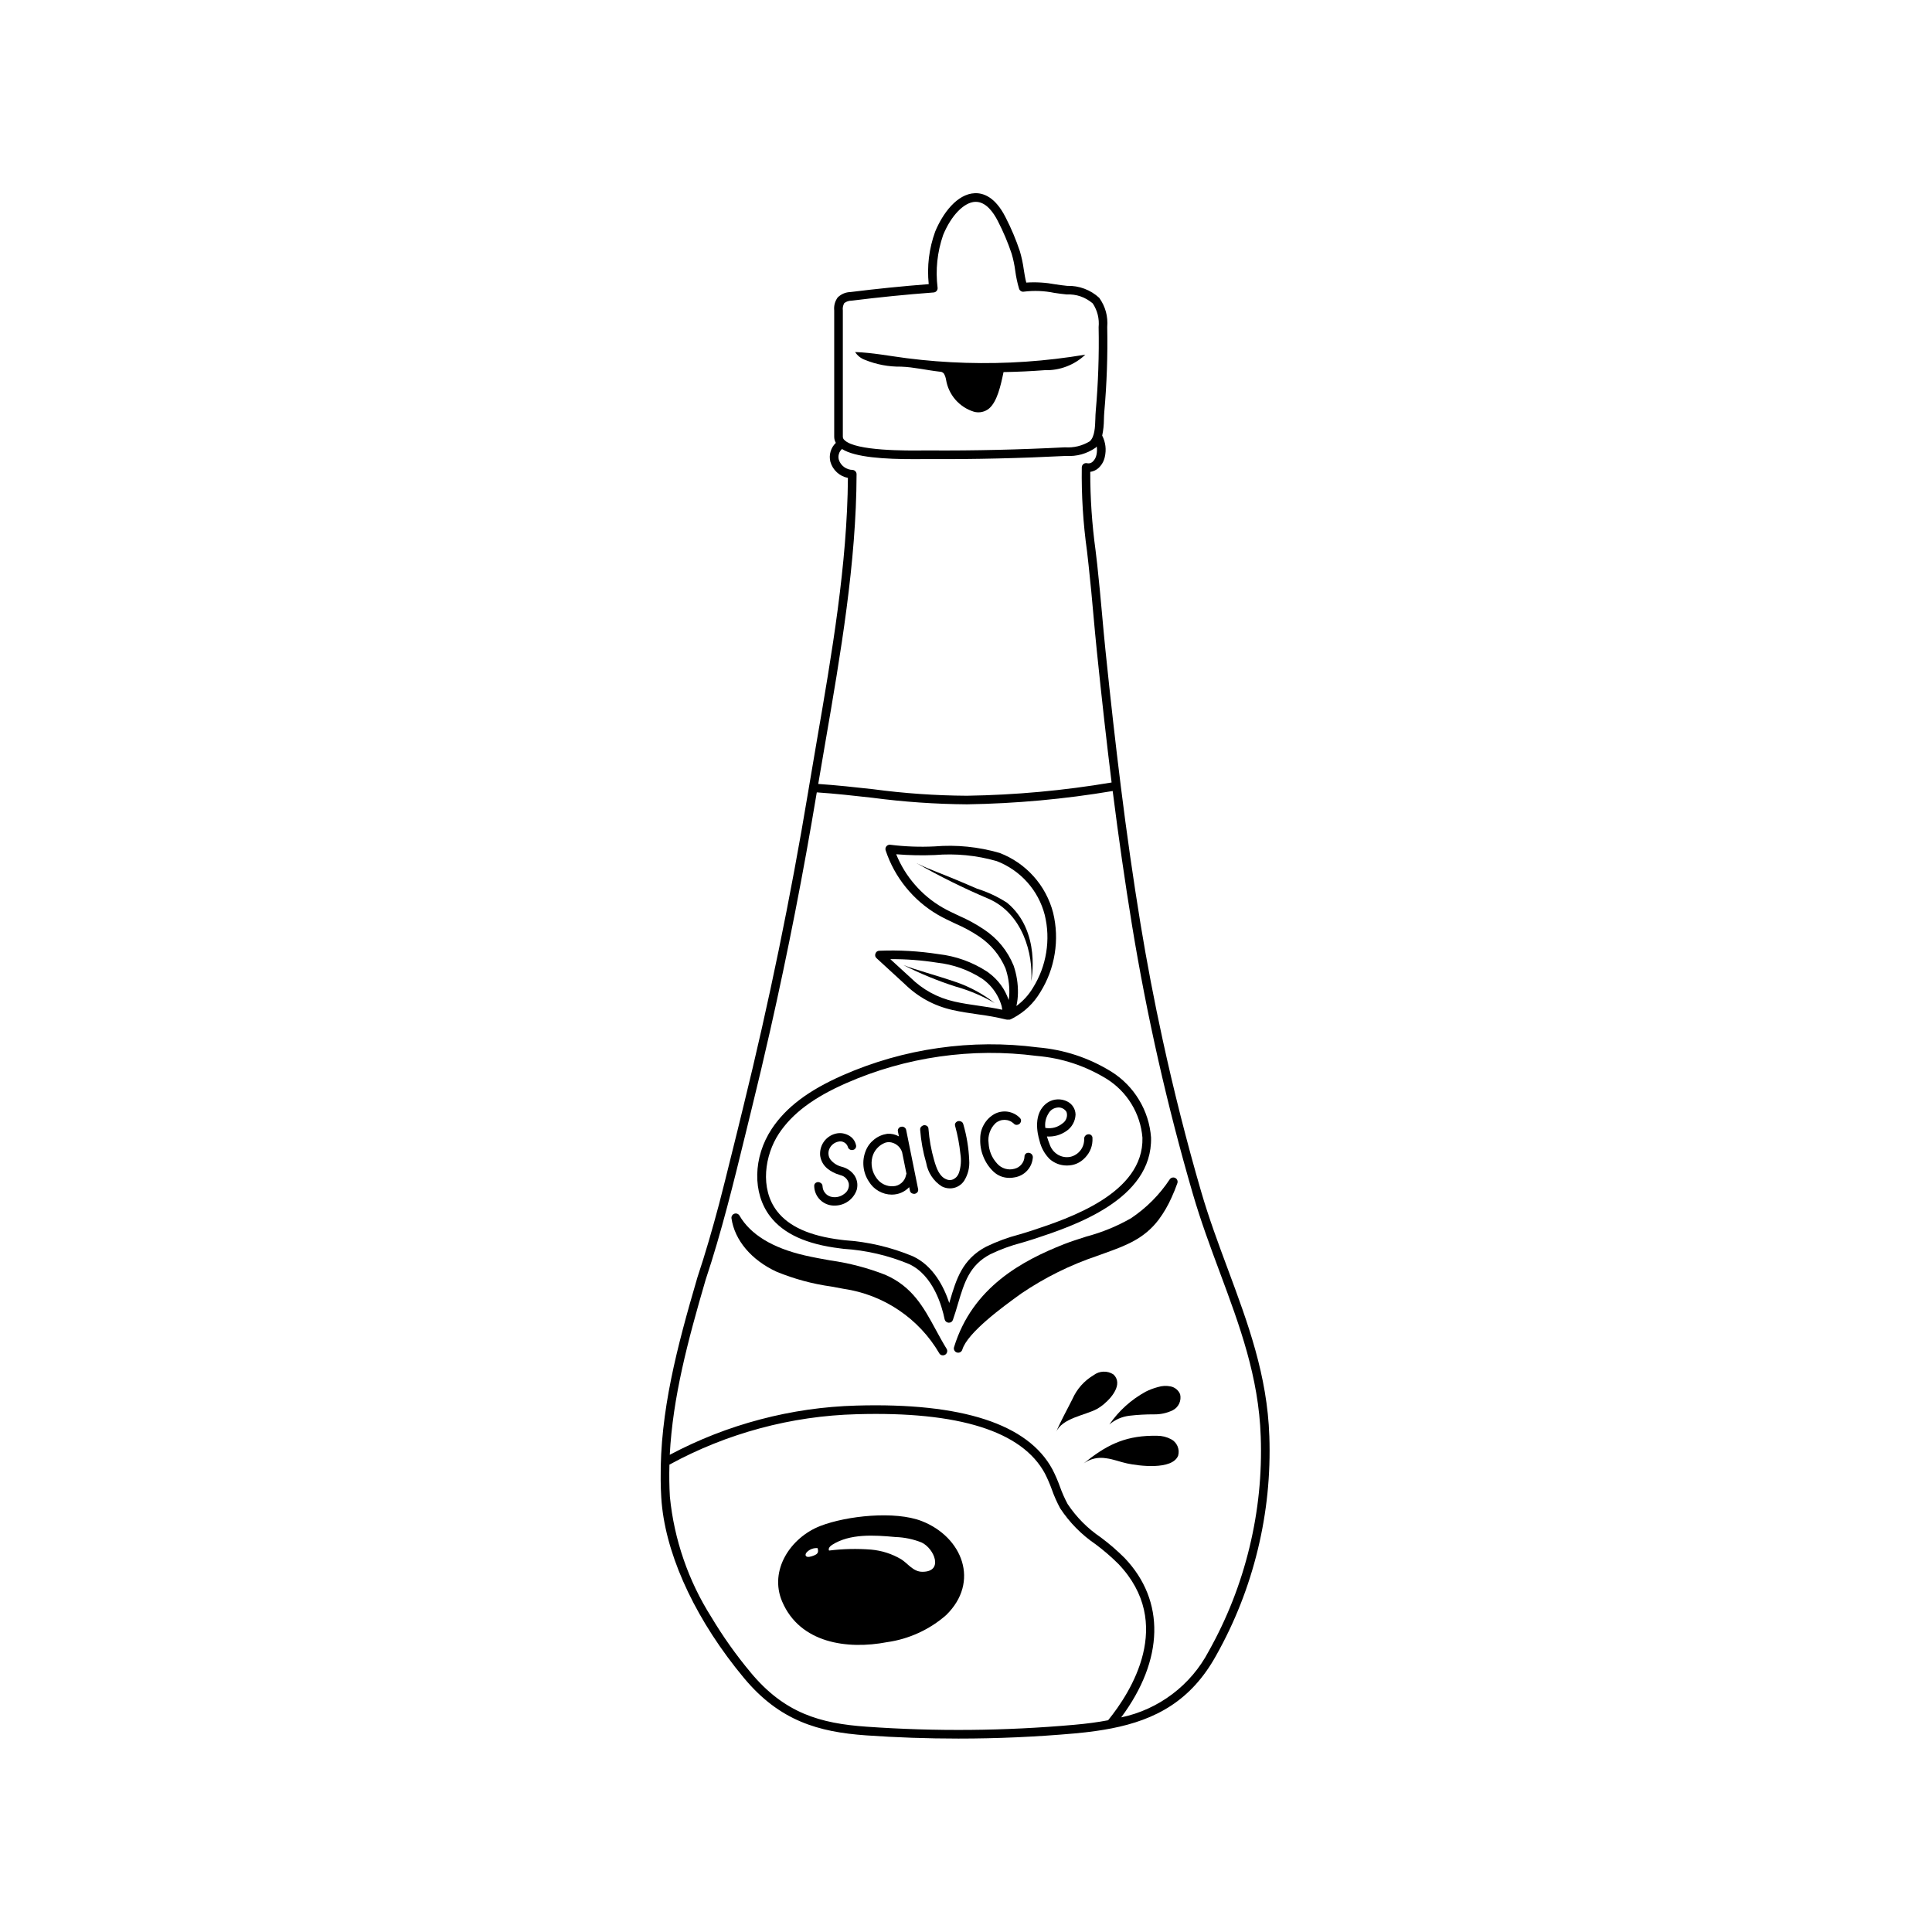 <svg xmlns="http://www.w3.org/2000/svg" xmlns:xlink="http://www.w3.org/1999/xlink" width="400" zoomAndPan="magnify" viewBox="0 0 300 300" height="400" preserveAspectRatio="xMidYMid meet" version="1.0"><defs><clipPath id="db67f45d9b"><path d="M 102.449 30 L 197.699 30 L 197.699 270 L 102.449 270 Z M 102.449 30 " clip-rule="nonzero"/></clipPath></defs><path fill="currentColor" d="M 134.297 55.875 C 136.102 56.605 137.98 56.961 139.93 56.934 C 141.914 57.004 143.918 57.492 145.902 57.711 C 146.176 57.707 146.398 57.809 146.57 58.016 C 146.742 58.316 146.852 58.637 146.906 58.977 C 147 59.547 147.172 60.098 147.418 60.621 C 147.664 61.148 147.98 61.629 148.359 62.066 C 148.742 62.504 149.176 62.879 149.664 63.199 C 150.148 63.516 150.668 63.758 151.223 63.93 C 151.637 64.047 152.055 64.059 152.477 63.969 C 152.898 63.875 153.273 63.691 153.605 63.414 C 154.828 62.344 155.379 59.961 155.828 57.777 C 157.965 57.742 160.102 57.645 162.234 57.48 C 163.402 57.516 164.531 57.32 165.625 56.902 C 166.715 56.484 167.684 55.875 168.531 55.07 C 162.387 56.102 156.199 56.527 149.969 56.34 C 146.906 56.25 143.844 56.012 140.785 55.621 C 138.105 55.277 135.469 54.758 132.781 54.664 C 133.152 55.234 133.66 55.637 134.297 55.875 Z M 134.297 55.875 " fill-opacity="1" fill-rule="nonzero"/><g clip-path="url(#db67f45d9b)"><path fill="currentColor" d="M 190.641 197.023 C 189.199 193.148 187.711 189.145 186.508 185.008 C 184.242 177.203 182.246 169.305 180.523 161.383 C 179.223 155.418 178.086 149.449 177.102 143.477 C 175.973 136.543 174.961 129.508 174.023 121.977 L 174.023 121.965 C 173.234 115.652 172.461 108.797 171.645 100.875 C 171.453 98.988 171.289 97.188 171.125 95.352 C 170.906 92.941 170.684 90.473 170.375 87.645 L 170.117 85.445 C 169.562 81.406 169.289 77.348 169.293 73.273 C 169.777 73.203 170.203 73.004 170.57 72.68 C 171.074 72.211 171.398 71.641 171.551 70.969 C 171.816 69.809 171.684 68.699 171.148 67.637 C 171.328 66.793 171.414 65.941 171.418 65.078 C 171.43 64.691 171.441 64.32 171.473 63.977 C 171.863 59.59 172.016 55.191 171.93 50.785 C 172.066 49.125 171.656 47.613 170.695 46.254 C 170.02 45.629 169.254 45.16 168.395 44.836 C 167.535 44.512 166.648 44.363 165.73 44.391 C 165.148 44.336 164.535 44.246 163.906 44.156 C 162.402 43.871 160.887 43.777 159.359 43.879 C 159.191 43.242 159.082 42.559 158.969 41.844 C 158.84 40.883 158.637 39.938 158.363 39.008 C 157.758 37.195 157.02 35.441 156.145 33.746 C 154.539 30.559 152.668 29.949 151.375 30 C 148.594 30.109 146.367 33.16 145.207 35.98 C 144.258 38.617 143.926 41.332 144.211 44.121 C 140.172 44.434 136.09 44.848 132.07 45.348 C 131.301 45.371 130.637 45.652 130.078 46.184 C 129.645 46.789 129.465 47.465 129.535 48.207 L 129.535 67.832 C 129.539 68.168 129.625 68.48 129.789 68.77 C 129.395 69.148 129.117 69.602 128.969 70.129 C 128.816 70.656 128.809 71.184 128.945 71.715 C 129.129 72.352 129.465 72.895 129.953 73.344 C 130.441 73.793 131.012 74.078 131.664 74.207 C 131.566 87.617 129.16 101.57 126.828 115.07 C 126.414 117.473 126.012 119.855 125.613 122.219 L 125.613 122.23 L 125.492 122.949 C 122.773 139.301 119.391 155.738 115.43 171.816 L 114.508 175.59 C 113.883 178.152 113.238 180.746 112.582 183.344 C 112.27 184.566 111.965 185.789 111.645 187.012 C 110.629 190.828 109.535 194.625 108.301 198.332 L 108.293 198.355 C 105.102 209.254 102.477 219.219 102.59 229.668 C 102.59 229.746 102.59 229.828 102.59 229.906 C 102.602 230.77 102.625 231.637 102.68 232.504 C 102.711 233.043 102.758 233.586 102.824 234.141 C 103.789 242.414 108.352 251.938 115.516 260.551 C 121.066 267.23 127.105 268.945 134.465 269.465 C 139.23 269.801 144.027 269.965 148.82 269.965 C 154.863 269.965 160.902 269.699 166.891 269.164 C 167.461 269.113 168.004 269.055 168.539 268.996 C 168.754 268.973 168.961 268.941 169.176 268.918 C 169.48 268.879 169.785 268.844 170.078 268.801 C 170.371 268.762 170.633 268.719 170.906 268.676 L 171.52 268.578 C 171.836 268.523 172.152 268.469 172.465 268.406 L 172.547 268.391 L 172.559 268.391 C 179.473 267.043 184.953 264.098 188.84 257.066 C 191.754 251.879 193.91 246.391 195.312 240.609 C 196.715 234.828 197.309 228.961 197.102 223.016 C 196.781 213.539 193.793 205.516 190.641 197.023 Z M 174.102 266.668 C 180.734 257.738 180.98 248.594 174.641 241.934 C 173.484 240.777 172.25 239.711 170.938 238.734 C 168.887 237.344 167.168 235.617 165.789 233.559 C 165.316 232.68 164.91 231.766 164.578 230.824 C 164.254 229.922 163.871 229.043 163.434 228.188 C 159.645 221.121 149.398 217.789 132.988 218.258 C 127.926 218.398 122.949 219.113 118.051 220.406 C 113.156 221.695 108.473 223.527 104 225.902 C 104.465 216.965 106.801 208.211 109.562 198.75 C 112.051 191.289 113.957 183.469 115.805 175.906 L 116.727 172.133 C 117.723 168.105 118.676 164.059 119.598 159.988 C 122.352 147.793 124.77 135.453 126.809 123.16 L 126.832 123.039 C 129.688 123.23 132.602 123.555 135.422 123.871 C 140.312 124.52 145.227 124.859 150.16 124.895 C 157.75 124.777 165.289 124.09 172.777 122.828 C 173.699 130.117 174.684 136.945 175.781 143.684 C 178.09 157.773 181.234 171.676 185.223 185.383 C 186.438 189.562 187.934 193.594 189.383 197.488 C 192.504 205.879 195.453 213.801 195.766 223.07 C 195.973 228.895 195.387 234.641 194.012 240.305 C 192.641 245.969 190.527 251.344 187.676 256.426 C 186.988 257.727 186.172 258.938 185.223 260.055 C 184.27 261.176 183.207 262.18 182.035 263.062 C 180.863 263.949 179.605 264.695 178.27 265.305 C 176.934 265.914 175.543 266.371 174.105 266.672 Z M 116.555 259.691 C 114.289 256.98 112.25 254.105 110.438 251.07 C 108.656 248.254 107.223 245.273 106.141 242.121 C 105.055 238.969 104.348 235.734 104.02 232.418 C 103.926 230.812 103.902 229.18 103.949 227.426 C 108.418 224.988 113.109 223.109 118.023 221.785 C 122.941 220.461 127.941 219.734 133.031 219.598 C 148.887 219.137 158.727 222.238 162.262 228.82 C 162.668 229.625 163.027 230.453 163.332 231.301 C 163.688 232.312 164.125 233.285 164.633 234.227 C 166.098 236.438 167.926 238.293 170.117 239.789 C 171.375 240.727 172.562 241.75 173.672 242.855 C 182.453 252.082 175.605 262.766 172.066 267.121 C 170.488 267.422 168.754 267.656 166.781 267.828 C 156.051 268.781 145.312 268.879 134.566 268.121 C 127.348 267.617 121.816 266.031 116.555 259.695 Z M 130.742 69.723 C 132.824 71.035 137.391 71.297 141.977 71.297 C 142.473 71.297 142.969 71.297 143.465 71.289 L 144.402 71.289 C 151.391 71.324 158.453 71.156 165.523 70.797 C 167.211 70.898 168.746 70.469 170.137 69.512 C 170.199 69.453 170.242 69.387 170.297 69.328 C 170.367 69.77 170.352 70.207 170.254 70.645 C 170.172 71.043 169.98 71.391 169.688 71.676 C 169.445 71.91 169.156 71.996 168.824 71.934 C 168.723 71.906 168.625 71.902 168.527 71.922 C 168.426 71.938 168.336 71.98 168.254 72.039 C 168.172 72.098 168.105 72.176 168.059 72.262 C 168.012 72.352 167.984 72.449 167.98 72.551 C 167.914 76.922 168.188 81.27 168.793 85.598 L 169.039 87.797 C 169.348 90.617 169.574 93.082 169.785 95.48 C 169.953 97.32 170.113 99.125 170.309 101.02 C 171.098 108.684 171.844 115.348 172.609 121.504 C 165.172 122.762 157.684 123.445 150.145 123.562 C 145.266 123.535 140.406 123.195 135.57 122.547 C 132.777 122.234 129.898 121.926 127.055 121.73 C 127.414 119.598 127.777 117.461 128.152 115.305 C 130.523 101.555 132.973 87.34 133.008 73.641 C 133.008 73.465 132.949 73.312 132.828 73.184 C 132.711 73.055 132.566 72.984 132.391 72.969 C 131.902 72.957 131.461 72.805 131.066 72.516 C 130.672 72.223 130.398 71.844 130.25 71.375 C 130.172 71.074 130.176 70.777 130.266 70.48 C 130.352 70.184 130.512 69.93 130.742 69.723 Z M 130.875 67.832 L 130.875 48.215 C 130.824 47.809 130.898 47.422 131.098 47.062 C 131.434 46.812 131.816 46.688 132.238 46.688 C 136.457 46.16 140.742 45.73 144.973 45.414 C 145.156 45.398 145.309 45.324 145.43 45.184 C 145.551 45.043 145.605 44.883 145.59 44.699 C 145.246 41.898 145.531 39.164 146.449 36.496 C 147.684 33.48 149.684 31.41 151.43 31.34 L 151.516 31.34 C 153.098 31.34 154.254 32.961 154.953 34.34 C 155.797 35.977 156.512 37.668 157.094 39.414 C 157.348 40.277 157.531 41.16 157.648 42.055 C 157.773 43 157.973 43.93 158.246 44.844 C 158.301 45.004 158.398 45.125 158.547 45.211 C 158.695 45.297 158.852 45.32 159.016 45.285 C 160.594 45.094 162.16 45.156 163.715 45.477 C 164.367 45.574 165.004 45.664 165.609 45.719 C 167.152 45.656 168.508 46.125 169.688 47.121 C 170.414 48.242 170.719 49.473 170.594 50.805 C 170.68 55.16 170.527 59.512 170.145 63.852 C 170.109 64.215 170.098 64.613 170.086 65.027 C 170.043 66.328 169.992 67.809 169.223 68.523 C 168.035 69.238 166.746 69.551 165.359 69.461 C 158.41 69.816 151.383 69.988 144.406 69.945 C 144.168 69.945 143.848 69.945 143.457 69.945 C 140.832 69.973 132.859 70.051 131.133 68.34 C 130.973 68.207 130.887 68.039 130.875 67.832 Z M 130.875 67.832 " fill-opacity="1" fill-rule="nonzero"/></g><path fill="currentColor" d="M 153.75 194.773 C 155.324 194.012 156.957 193.41 158.652 192.973 C 159.352 192.762 160.051 192.555 160.742 192.328 C 166.664 190.367 178.98 186.289 178.734 176.629 C 178.656 175.594 178.461 174.578 178.145 173.59 C 177.828 172.598 177.398 171.656 176.859 170.77 C 176.324 169.879 175.688 169.062 174.957 168.324 C 174.23 167.582 173.422 166.938 172.539 166.387 C 169.039 164.238 165.238 162.988 161.145 162.637 C 156 161.969 150.855 162 145.719 162.734 C 140.582 163.465 135.637 164.875 130.887 166.957 C 125.555 169.297 122.047 171.945 119.832 175.297 C 116.926 179.691 116.824 185.277 119.582 188.871 C 121.66 191.582 125.207 193.211 130.445 193.848 L 130.996 193.918 C 134.52 194.145 137.914 194.938 141.176 196.289 C 144.934 198.043 146.277 202.859 146.68 204.852 C 146.711 205 146.781 205.121 146.895 205.223 C 147.008 205.32 147.141 205.375 147.289 205.387 L 147.336 205.387 C 147.652 205.387 147.863 205.238 147.969 204.941 C 148.273 204.074 148.531 203.215 148.773 202.379 C 149.723 199.199 150.535 196.457 153.75 194.773 Z M 130.605 192.516 C 125.754 191.922 122.492 190.461 120.645 188.051 C 117.953 184.539 118.758 179.348 120.945 176.031 C 123.012 172.906 126.34 170.406 131.426 168.18 C 136.066 166.148 140.895 164.773 145.91 164.055 C 150.926 163.34 155.945 163.309 160.973 163.961 C 164.859 164.289 168.469 165.473 171.797 167.5 C 172.59 167.992 173.316 168.57 173.973 169.23 C 174.633 169.891 175.203 170.621 175.688 171.414 C 176.176 172.211 176.562 173.051 176.852 173.938 C 177.141 174.824 177.32 175.734 177.398 176.664 C 177.617 185.328 165.934 189.195 160.32 191.055 C 159.641 191.281 158.957 191.484 158.27 191.688 C 156.492 192.152 154.777 192.785 153.125 193.586 C 149.41 195.535 148.48 198.676 147.5 201.992 C 147.469 202.105 147.434 202.215 147.402 202.328 C 146.578 199.832 144.93 196.555 141.75 195.074 C 138.355 193.66 134.828 192.832 131.16 192.582 Z M 130.605 192.516 " fill-opacity="1" fill-rule="nonzero"/><path fill="currentColor" d="M 130.715 181.176 C 130.016 181 129.434 180.637 128.973 180.086 C 128.797 179.852 128.691 179.59 128.656 179.301 C 128.617 179.012 128.652 178.73 128.758 178.457 C 128.879 178.156 129.066 177.898 129.316 177.688 C 129.57 177.477 129.855 177.34 130.176 177.273 C 130.484 177.195 130.785 177.23 131.066 177.383 C 131.348 177.535 131.543 177.766 131.648 178.066 C 131.688 178.25 131.789 178.387 131.945 178.484 C 132.102 178.582 132.273 178.605 132.453 178.559 C 132.621 178.527 132.754 178.438 132.848 178.289 C 132.938 178.145 132.965 177.988 132.922 177.82 C 132.766 177.129 132.375 176.617 131.75 176.285 C 130.996 175.895 130.219 175.844 129.422 176.137 C 129.086 176.262 128.781 176.438 128.508 176.664 C 128.23 176.891 128 177.156 127.812 177.461 C 127.625 177.766 127.496 178.09 127.418 178.438 C 127.34 178.789 127.32 179.141 127.359 179.492 C 127.488 180.281 127.855 180.93 128.465 181.449 C 129.023 181.895 129.648 182.223 130.34 182.422 L 130.527 182.488 C 130.844 182.562 131.113 182.715 131.344 182.945 C 131.57 183.172 131.723 183.445 131.797 183.758 C 131.848 184.078 131.809 184.387 131.676 184.684 C 131.547 184.98 131.348 185.219 131.074 185.398 C 130.773 185.637 130.43 185.789 130.055 185.859 C 129.676 185.93 129.301 185.91 128.934 185.801 C 128.59 185.688 128.309 185.488 128.09 185.203 C 127.867 184.918 127.75 184.594 127.727 184.234 C 127.73 183.973 127.613 183.781 127.387 183.656 C 127.16 183.523 126.934 183.52 126.707 183.645 C 126.512 183.762 126.422 183.934 126.43 184.164 C 126.438 184.562 126.516 184.945 126.672 185.312 C 126.828 185.68 127.043 186.004 127.324 186.285 C 127.605 186.57 127.93 186.789 128.293 186.949 C 128.66 187.105 129.043 187.191 129.441 187.203 L 129.555 187.203 C 129.941 187.207 130.316 187.156 130.688 187.039 C 131.055 186.926 131.398 186.758 131.711 186.531 C 132.027 186.309 132.297 186.039 132.527 185.727 C 132.754 185.418 132.93 185.078 133.047 184.707 C 133.238 183.906 133.105 183.164 132.652 182.477 C 132.16 181.812 131.512 181.379 130.715 181.176 Z M 130.715 181.176 " fill-opacity="1" fill-rule="nonzero"/><path fill="currentColor" d="M 146.227 184.215 C 146.629 184.426 147.059 184.527 147.512 184.531 C 147.945 184.531 148.359 184.43 148.742 184.227 C 149.129 184.02 149.445 183.738 149.695 183.379 C 150.316 182.379 150.586 181.293 150.496 180.117 C 150.414 178.234 150.109 176.383 149.582 174.57 C 149.52 174.32 149.359 174.164 149.109 174.102 C 148.855 174.031 148.637 174.09 148.449 174.27 C 148.289 174.434 148.246 174.625 148.312 174.84 C 148.707 176.273 148.98 177.727 149.133 179.203 C 149.285 180.18 149.215 181.141 148.918 182.082 C 148.762 182.555 148.461 182.902 148.016 183.129 C 147.664 183.281 147.312 183.281 146.961 183.129 C 145.867 182.699 145.418 181.426 145.051 180.16 C 144.59 178.562 144.297 176.934 144.172 175.277 C 144.164 175.047 144.055 174.883 143.848 174.781 C 143.609 174.676 143.383 174.695 143.172 174.848 C 142.957 174.988 142.859 175.191 142.883 175.449 C 143.016 177.188 143.328 178.898 143.82 180.574 C 143.949 181.32 144.223 182.012 144.641 182.645 C 145.059 183.281 145.586 183.805 146.227 184.215 Z M 146.227 184.215 " fill-opacity="1" fill-rule="nonzero"/><path fill="currentColor" d="M 154.285 181.949 C 154.98 182.578 155.801 182.898 156.742 182.902 C 157 182.902 157.25 182.879 157.504 182.828 C 157.887 182.77 158.254 182.652 158.598 182.469 C 158.938 182.289 159.242 182.055 159.504 181.766 C 159.766 181.477 159.973 181.156 160.125 180.797 C 160.273 180.438 160.359 180.062 160.383 179.676 C 160.375 179.488 160.305 179.328 160.168 179.195 C 160.031 179.066 159.871 179 159.68 179.008 L 159.668 179.008 C 159.504 179.004 159.363 179.059 159.246 179.18 C 159.129 179.301 159.074 179.441 159.082 179.609 C 159.059 180.059 158.902 180.457 158.617 180.801 C 158.332 181.148 157.969 181.375 157.535 181.484 C 157.043 181.621 156.555 181.617 156.07 181.473 C 155.582 181.328 155.172 181.062 154.836 180.68 C 154.016 179.781 153.574 178.723 153.508 177.504 C 153.43 176.934 153.488 176.375 153.676 175.832 C 153.863 175.289 154.164 174.816 154.582 174.414 C 154.773 174.242 154.996 174.113 155.238 174.023 C 155.48 173.93 155.734 173.887 155.992 173.891 C 156.254 173.895 156.504 173.941 156.742 174.039 C 156.984 174.133 157.203 174.27 157.395 174.445 C 157.551 174.633 157.75 174.707 157.992 174.656 C 158.25 174.605 158.422 174.457 158.512 174.207 C 158.586 173.98 158.543 173.777 158.379 173.602 C 158.125 173.34 157.84 173.125 157.52 172.961 C 157.195 172.793 156.855 172.684 156.5 172.625 C 156.141 172.57 155.785 172.574 155.426 172.637 C 155.07 172.695 154.73 172.812 154.414 172.984 C 153.73 173.375 153.191 173.91 152.797 174.594 C 152.402 175.273 152.207 176.008 152.211 176.793 C 152.168 177.762 152.328 178.695 152.691 179.594 C 153.051 180.492 153.582 181.277 154.285 181.949 Z M 154.285 181.949 " fill-opacity="1" fill-rule="nonzero"/><path fill="currentColor" d="M 162.988 179.977 C 163.754 180.637 164.641 180.973 165.648 180.98 L 165.668 180.98 C 166.785 180.98 167.727 180.574 168.492 179.762 C 169.312 178.902 169.695 177.879 169.637 176.691 C 169.637 176.527 169.574 176.391 169.449 176.277 C 169.328 176.168 169.184 176.117 169.02 176.129 C 168.824 176.137 168.664 176.207 168.531 176.352 C 168.402 176.492 168.34 176.656 168.348 176.852 C 168.359 177.172 168.312 177.488 168.215 177.793 C 168.113 178.102 167.965 178.383 167.766 178.637 C 167.57 178.891 167.332 179.105 167.059 179.277 C 166.785 179.449 166.492 179.57 166.176 179.637 C 165.516 179.754 164.895 179.648 164.309 179.324 C 163.656 178.934 163.207 178.375 162.973 177.648 C 162.816 177.262 162.684 176.871 162.57 176.473 C 163.676 176.535 164.68 176.254 165.59 175.625 C 166.016 175.336 166.355 174.969 166.605 174.52 C 166.855 174.07 166.988 173.59 167.012 173.078 C 167.004 172.645 166.887 172.246 166.656 171.879 C 166.426 171.512 166.113 171.23 165.727 171.039 C 165.242 170.793 164.73 170.688 164.188 170.711 C 163.645 170.738 163.148 170.898 162.691 171.191 C 160.316 172.789 161.105 176.098 161.402 177.074 C 161.656 178.191 162.184 179.16 162.988 179.977 Z M 162.785 172.938 C 163.105 172.359 163.598 172.039 164.25 171.973 C 164.527 171.949 164.785 172 165.031 172.125 C 165.273 172.25 165.469 172.43 165.609 172.668 C 165.715 172.992 165.711 173.316 165.598 173.641 C 165.488 173.965 165.293 174.227 165.012 174.422 C 164.234 175.051 163.352 175.293 162.359 175.148 L 162.32 175.148 C 162.215 174.355 162.371 173.621 162.785 172.938 Z M 162.785 172.938 " fill-opacity="1" fill-rule="nonzero"/><path fill="currentColor" d="M 142.375 185.215 C 142.551 185.059 142.613 184.859 142.562 184.629 L 140.711 175.469 C 140.676 175.289 140.582 175.148 140.426 175.051 C 140.273 174.949 140.105 174.922 139.93 174.965 C 139.754 174.992 139.617 175.078 139.52 175.227 C 139.418 175.371 139.391 175.531 139.43 175.703 L 139.582 176.457 C 139.023 176.148 138.422 176.012 137.785 176.055 C 137.031 176.164 136.355 176.453 135.758 176.922 C 135.16 177.391 134.719 177.977 134.434 178.684 C 134.117 179.473 134 180.293 134.086 181.141 C 134.172 181.984 134.453 182.766 134.922 183.473 C 135.301 184.094 135.801 184.586 136.43 184.945 C 137.062 185.305 137.738 185.492 138.465 185.5 C 139.531 185.492 140.438 185.105 141.18 184.34 L 141.285 184.859 C 141.328 185.102 141.469 185.262 141.703 185.34 C 141.949 185.426 142.176 185.383 142.375 185.215 Z M 140.074 178.895 L 140.758 182.27 C 140.711 182.348 140.684 182.434 140.676 182.523 C 140.574 182.992 140.34 183.379 139.98 183.691 C 139.617 184 139.199 184.172 138.723 184.199 C 138.211 184.234 137.723 184.137 137.262 183.918 C 136.801 183.695 136.422 183.379 136.125 182.961 C 135.773 182.488 135.535 181.965 135.418 181.391 C 135.301 180.812 135.312 180.238 135.457 179.668 C 135.59 179.156 135.836 178.703 136.191 178.309 C 136.543 177.914 136.969 177.625 137.465 177.438 C 137.656 177.379 137.852 177.348 138.055 177.348 C 138.516 177.375 138.934 177.531 139.301 177.812 C 139.668 178.094 139.926 178.457 140.074 178.895 Z M 140.074 178.895 " fill-opacity="1" fill-rule="nonzero"/><path fill="currentColor" d="M 143.145 236.199 C 138.965 234.562 131.465 235.371 127.387 236.949 C 122.766 238.738 119.375 243.828 121.457 248.699 C 124.227 255.168 131.578 256.172 137.727 254.996 C 139.43 254.758 141.062 254.277 142.629 253.562 C 144.191 252.848 145.621 251.926 146.914 250.793 C 152.203 245.633 149.438 238.668 143.145 236.199 Z M 126.426 241.52 L 126.328 241.559 C 126.059 241.664 125.316 241.934 125.121 241.582 C 125.016 241.375 125.168 241.125 125.34 240.965 C 125.797 240.543 126.336 240.352 126.957 240.391 C 127.133 241.035 126.992 241.285 126.426 241.52 Z M 143.211 244.066 C 141.781 244.059 140.98 242.773 139.926 242.117 C 138.484 241.27 136.926 240.773 135.262 240.621 C 133.082 240.453 130.906 240.5 128.738 240.77 C 128.551 240.445 128.898 240.082 129.23 239.871 C 131.98 238.129 135.68 238.359 139.035 238.668 C 140.441 238.715 141.797 238.996 143.105 239.516 C 145.066 240.434 146.598 244.086 143.211 244.066 Z M 143.211 244.066 " fill-opacity="1" fill-rule="nonzero"/><path fill="currentColor" d="M 171.672 194.543 C 174.754 193.426 177.66 192.375 179.918 189.391 C 180.719 188.312 181.387 187.156 181.93 185.93 C 182.254 185.219 182.555 184.484 182.816 183.738 C 182.875 183.578 182.871 183.422 182.812 183.266 C 182.75 183.109 182.648 182.992 182.5 182.918 C 182.352 182.84 182.195 182.82 182.031 182.859 C 181.867 182.898 181.738 182.984 181.641 183.121 C 180.035 185.539 178.027 187.555 175.617 189.172 C 173.438 190.414 171.133 191.359 168.711 192.004 C 167.461 192.406 166.285 192.777 165.238 193.188 C 158.789 195.734 151.016 199.84 148.148 209.172 C 148.09 209.348 148.105 209.52 148.191 209.688 C 148.277 209.852 148.41 209.961 148.59 210.016 C 148.77 210.07 148.938 210.055 149.105 209.965 C 149.27 209.875 149.375 209.742 149.43 209.562 C 150.246 206.887 155.867 202.82 158.27 201.082 L 158.566 200.867 C 162.242 198.375 166.18 196.422 170.387 195.008 C 170.82 194.852 171.25 194.699 171.672 194.543 Z M 171.672 194.543 " fill-opacity="1" fill-rule="nonzero"/><path fill="currentColor" d="M 145.27 206.41 C 143.422 203.004 141.676 199.789 137.473 197.953 C 134.703 196.871 131.848 196.125 128.902 195.711 C 127.605 195.48 126.262 195.238 124.969 194.941 C 119.949 193.781 116.539 191.703 114.828 188.762 C 114.746 188.621 114.633 188.527 114.48 188.469 C 114.332 188.414 114.18 188.414 114.027 188.465 C 113.879 188.52 113.762 188.613 113.676 188.75 C 113.594 188.887 113.562 189.035 113.586 189.195 C 114.074 192.582 116.688 195.676 120.578 197.469 C 123.316 198.594 126.152 199.363 129.086 199.773 C 129.727 199.887 130.371 200.008 131.008 200.129 C 132.543 200.355 134.031 200.746 135.477 201.305 C 136.918 201.863 138.285 202.574 139.566 203.441 C 140.852 204.309 142.023 205.305 143.086 206.434 C 144.145 207.562 145.066 208.797 145.848 210.133 L 145.848 210.145 C 145.977 210.352 146.168 210.457 146.414 210.457 C 146.543 210.457 146.66 210.426 146.77 210.355 C 146.926 210.258 147.027 210.117 147.066 209.938 C 147.109 209.758 147.082 209.59 146.984 209.434 C 146.367 208.426 145.809 207.402 145.27 206.41 Z M 145.27 206.41 " fill-opacity="1" fill-rule="nonzero"/><path fill="currentColor" d="M 181.824 223.469 C 181.152 223.121 180.438 222.945 179.68 222.945 C 179.414 222.934 179.137 222.934 178.867 222.945 C 174.434 223.023 171.617 224.531 168.281 227.23 C 169.336 226.5 170.496 226.234 171.762 226.438 C 172.93 226.59 173.871 226.996 175.02 227.242 C 176.762 227.621 182.02 228.32 182.941 226.035 C 183.008 225.789 183.035 225.539 183.02 225.285 C 183 225.031 182.941 224.789 182.84 224.555 C 182.738 224.32 182.602 224.109 182.426 223.922 C 182.254 223.738 182.051 223.586 181.824 223.469 Z M 181.824 223.469 " fill-opacity="1" fill-rule="nonzero"/><path fill="currentColor" d="M 173.438 214.328 C 173.344 213.961 173.152 213.652 172.867 213.402 C 172.395 213.105 171.879 212.969 171.32 212.992 C 170.766 213.016 170.262 213.199 169.816 213.535 C 168.328 214.43 167.23 215.668 166.52 217.254 C 165.668 218.969 164.711 220.637 163.977 222.406 C 164.906 220.18 168.516 219.777 170.355 218.773 C 171.551 218.125 173.848 216.027 173.438 214.328 Z M 173.438 214.328 " fill-opacity="1" fill-rule="nonzero"/><path fill="currentColor" d="M 181.77 215.281 C 181.105 215.148 180.445 215.184 179.797 215.383 C 179.133 215.559 178.492 215.801 177.883 216.109 C 175.609 217.367 173.734 219.066 172.258 221.199 C 173.164 220.43 174.211 219.977 175.391 219.832 C 176.637 219.688 177.887 219.617 179.141 219.621 C 180.176 219.645 181.164 219.434 182.098 218.988 C 182.32 218.875 182.516 218.73 182.688 218.551 C 182.859 218.371 183 218.172 183.105 217.945 C 183.207 217.719 183.273 217.484 183.297 217.238 C 183.324 216.992 183.305 216.746 183.25 216.504 C 183.121 216.191 182.926 215.926 182.664 215.707 C 182.402 215.492 182.102 215.348 181.77 215.281 Z M 181.77 215.281 " fill-opacity="1" fill-rule="nonzero"/><path fill="currentColor" d="M 160.129 152.344 C 160.129 152.344 161.746 144.625 156.379 140.18 C 154.922 139.238 153.363 138.512 151.711 137.992 C 144.949 135.062 144.855 135.285 142.316 134.027 C 145.934 136.09 149.656 137.934 153.492 139.555 C 158.809 141.871 160.445 148.137 160.129 152.344 Z M 160.129 152.344 " fill-opacity="1" fill-rule="nonzero"/><path fill="currentColor" d="M 140.453 152.773 C 142.555 154.832 145.035 156.184 147.902 156.832 C 149.199 157.125 150.52 157.316 151.797 157.5 C 153.305 157.691 154.797 157.965 156.27 158.32 L 156.305 158.32 C 156.355 158.332 156.41 158.34 156.465 158.34 C 156.492 158.34 156.508 158.32 156.531 158.316 C 156.574 158.328 156.617 158.336 156.656 158.34 C 156.762 158.34 156.859 158.316 156.953 158.273 C 156.953 158.273 157.219 158.141 157.355 158.066 C 159.117 157.117 160.512 155.785 161.539 154.066 C 162.684 152.227 163.43 150.234 163.773 148.094 C 164.121 145.953 164.035 143.832 163.527 141.723 C 163.254 140.676 162.859 139.672 162.348 138.719 C 161.836 137.762 161.219 136.883 160.492 136.074 C 159.77 135.266 158.961 134.555 158.07 133.941 C 157.176 133.328 156.223 132.828 155.211 132.441 C 151.906 131.488 148.543 131.148 145.117 131.43 C 142.828 131.543 140.543 131.461 138.266 131.176 C 138.148 131.156 138.035 131.168 137.926 131.211 C 137.816 131.25 137.723 131.312 137.648 131.402 C 137.574 131.492 137.523 131.594 137.5 131.707 C 137.48 131.824 137.484 131.938 137.523 132.047 C 138.223 134.152 139.27 136.066 140.668 137.789 C 142.066 139.512 143.723 140.934 145.637 142.051 C 146.527 142.562 147.457 143 148.359 143.422 C 149.652 143.98 150.887 144.648 152.059 145.434 C 153.898 146.68 155.254 148.324 156.133 150.367 C 156.551 151.598 156.75 152.867 156.73 154.172 C 156.723 154.543 156.688 154.918 156.629 155.285 C 156.035 153.566 155.008 152.16 153.551 151.07 L 153.266 150.863 C 150.957 149.367 148.438 148.465 145.703 148.152 C 142.668 147.68 139.613 147.508 136.539 147.633 C 136.242 147.645 136.043 147.793 135.941 148.07 C 135.836 148.352 135.895 148.594 136.117 148.793 Z M 152.496 151.965 L 152.746 152.145 C 153.645 152.828 154.359 153.664 154.895 154.656 C 155.168 155.156 155.379 155.68 155.535 156.23 C 155.555 156.305 155.59 156.535 155.633 156.793 C 154.414 156.523 153.188 156.352 151.992 156.176 C 150.738 155.996 149.445 155.809 148.199 155.523 C 145.566 154.926 143.285 153.68 141.359 151.785 L 138.25 148.938 C 140.68 148.918 143.098 149.102 145.5 149.48 C 148.023 149.762 150.355 150.59 152.492 151.961 Z M 146.305 140.895 C 144.691 139.949 143.273 138.773 142.051 137.359 C 140.828 135.949 139.863 134.379 139.16 132.648 C 141.152 132.812 143.145 132.852 145.141 132.77 C 148.402 132.5 151.605 132.812 154.754 133.707 C 155.664 134.055 156.523 134.508 157.324 135.062 C 158.129 135.613 158.855 136.254 159.504 136.98 C 160.156 137.711 160.711 138.504 161.172 139.363 C 161.629 140.223 161.984 141.125 162.227 142.07 C 162.695 144 162.77 145.945 162.453 147.906 C 162.137 149.867 161.453 151.688 160.402 153.375 C 159.734 154.492 158.875 155.438 157.828 156.215 C 157.973 155.551 158.055 154.883 158.066 154.203 C 158.09 152.746 157.863 151.328 157.395 149.945 C 156.441 147.621 154.918 145.758 152.836 144.355 C 151.598 143.52 150.293 142.805 148.926 142.211 C 148.047 141.801 147.141 141.375 146.305 140.895 Z M 146.305 140.895 " fill-opacity="1" fill-rule="nonzero"/><path fill="currentColor" d="M 148.41 153.199 C 150.531 153.797 152.547 154.648 154.453 155.754 C 152.668 154.367 150.711 153.293 148.578 152.539 C 145.191 151.379 142.105 150.582 140.273 149.852 C 142.895 151.188 145.609 152.305 148.41 153.199 Z M 148.41 153.199 " fill-opacity="1" fill-rule="nonzero"/></svg>